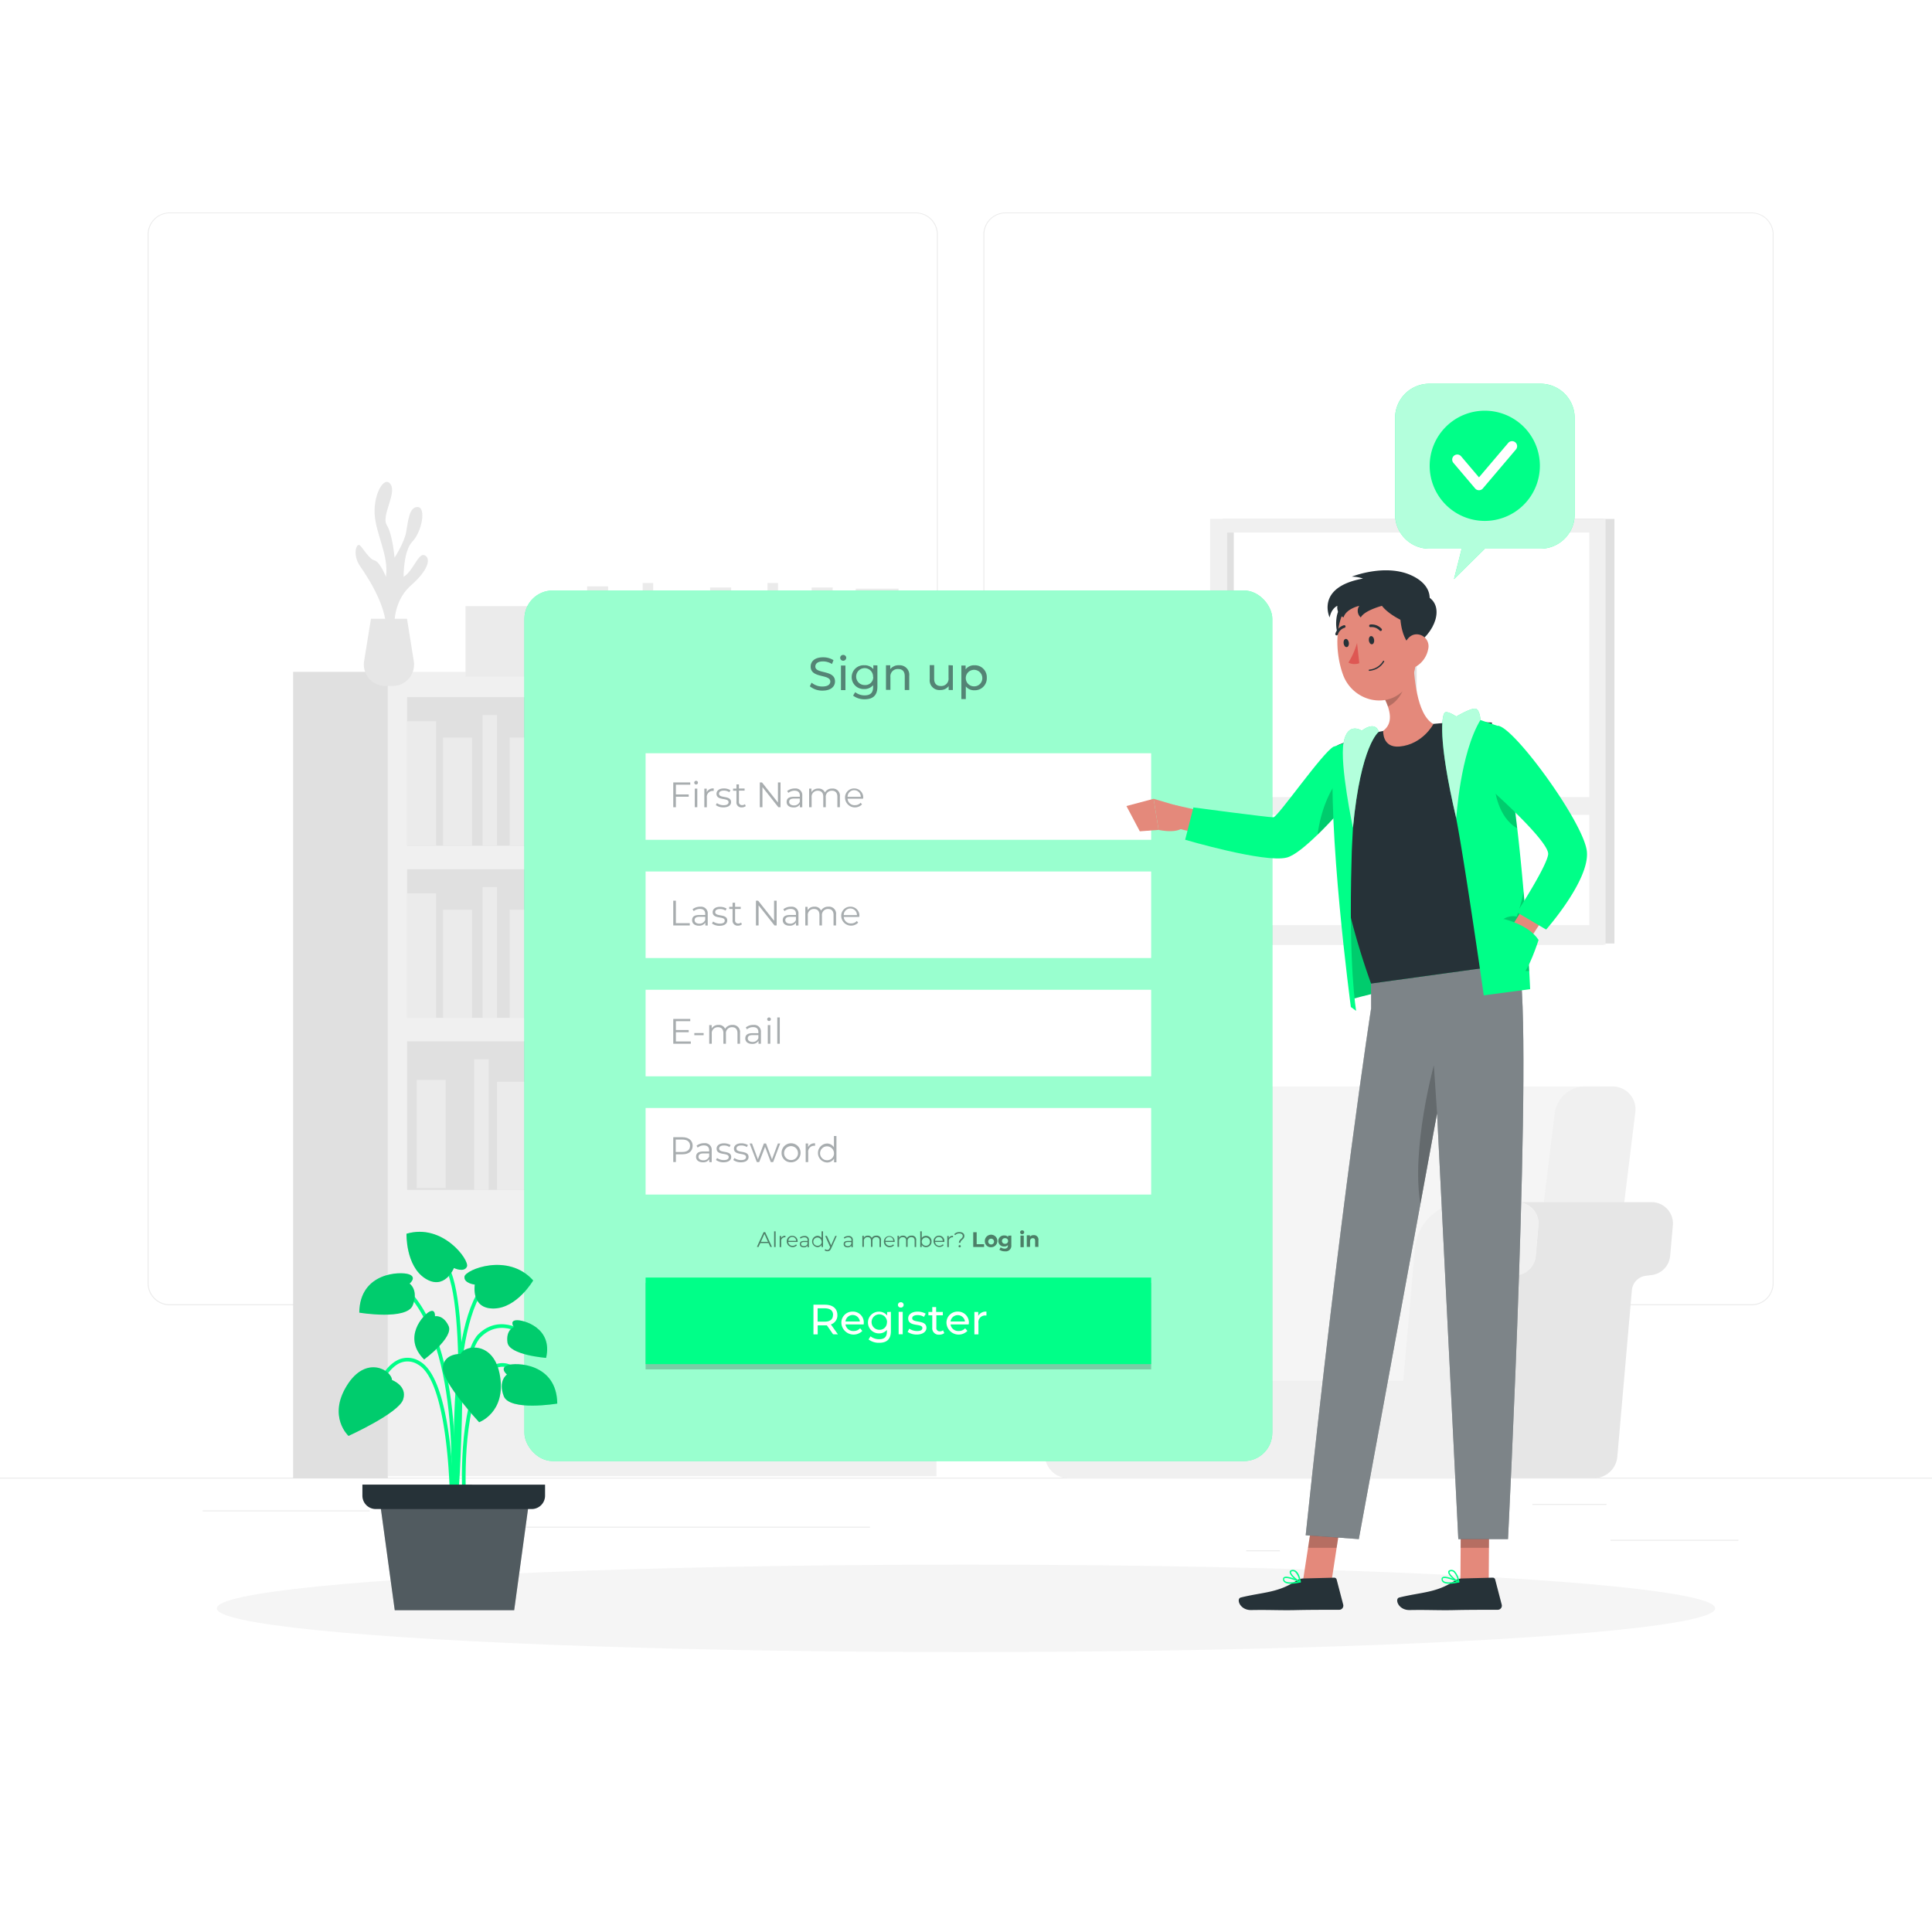 <svg class="animated" id="freepik_stories-sign-up" xmlns="http://www.w3.org/2000/svg" viewBox="0 0 500 500" version="1.1" xmlns:xlink="http://www.w3.org/1999/xlink" xmlns:svgjs="http://svgjs.com/svgjs"><style>svg#freepik_stories-sign-up:not(.animated) .animable {opacity: 0;}svg#freepik_stories-sign-up.animated #freepik--Tab--inject-1 {animation: 6s Infinite  linear heartbeat;animation-delay: 0s;}svg#freepik_stories-sign-up.animated #freepik--speech-bubble--inject-1 {animation: 6s Infinite  linear floating;animation-delay: 0s;}            @keyframes heartbeat {                0% {                    transform: scale(1);                }                10% {                    transform: scale(1.1);                }                30% {                    transform: scale(1);                }                40% {                    transform: scale(1);                }                50% {                    transform: scale(1.1);                }                60% {                    transform: scale(1);                }                100% {                    transform: scale(1);                }            }                    @keyframes floating {                0% {                    opacity: 1;                    transform: translateY(0px);                }                50% {                    transform: translateY(-10px);                }                100% {                    opacity: 1;                    transform: translateY(0px);                }            }        </style><g id="freepik--background-complete--inject-1" class="animable" style="transform-origin: 250px 228.23px;"><rect y="382.4" width="500" height="0.25" style="fill: rgb(235, 235, 235); transform-origin: 250px 382.525px;" id="eldj7a18nt37t" class="animable"></rect><rect x="416.78" y="398.49" width="33.12" height="0.25" style="fill: rgb(235, 235, 235); transform-origin: 433.34px 398.615px;" id="ely309dcnz8f" class="animable"></rect><rect x="322.53" y="401.21" width="8.69" height="0.25" style="fill: rgb(235, 235, 235); transform-origin: 326.875px 401.335px;" id="el3xed702kxsy" class="animable"></rect><rect x="396.59" y="389.21" width="19.19" height="0.25" style="fill: rgb(235, 235, 235); transform-origin: 406.185px 389.335px;" id="el5k7othgaa0a" class="animable"></rect><rect x="52.46" y="390.89" width="43.19" height="0.25" style="fill: rgb(235, 235, 235); transform-origin: 74.055px 391.015px;" id="els7xjlvgrroo" class="animable"></rect><rect x="104.56" y="390.89" width="6.33" height="0.25" style="fill: rgb(235, 235, 235); transform-origin: 107.725px 391.015px;" id="elw5djku7az4" class="animable"></rect><rect x="131.47" y="395.11" width="93.68" height="0.25" style="fill: rgb(235, 235, 235); transform-origin: 178.31px 395.235px;" id="el6cb1x98jio3" class="animable"></rect><path d="M237,337.8H43.91a5.71,5.71,0,0,1-5.7-5.71V60.66A5.71,5.71,0,0,1,43.91,55H237a5.71,5.71,0,0,1,5.71,5.71V332.09A5.71,5.71,0,0,1,237,337.8ZM43.91,55.2a5.46,5.46,0,0,0-5.45,5.46V332.09a5.46,5.46,0,0,0,5.45,5.46H237a5.47,5.47,0,0,0,5.46-5.46V60.66A5.47,5.47,0,0,0,237,55.2Z" style="fill: rgb(235, 235, 235); transform-origin: 140.46px 196.4px;" id="el7ahiogz9lll" class="animable"></path><path d="M453.31,337.8H260.21a5.72,5.72,0,0,1-5.71-5.71V60.66A5.72,5.72,0,0,1,260.21,55h193.1A5.71,5.71,0,0,1,459,60.66V332.09A5.71,5.71,0,0,1,453.31,337.8ZM260.21,55.2a5.47,5.47,0,0,0-5.46,5.46V332.09a5.47,5.47,0,0,0,5.46,5.46h193.1a5.47,5.47,0,0,0,5.46-5.46V60.66a5.47,5.47,0,0,0-5.46-5.46Z" style="fill: rgb(235, 235, 235); transform-origin: 356.75px 196.4px;" id="el7863xlam6op" class="animable"></path><rect x="100.36" y="173.88" width="141.98" height="208.17" style="fill: rgb(240, 240, 240); transform-origin: 171.35px 277.965px;" id="elhzf9noeznkf" class="animable"></rect><rect x="105.37" y="180.43" width="131.95" height="38.45" style="fill: rgb(224, 224, 224); transform-origin: 171.345px 199.655px;" id="elxunup86tt" class="animable"></rect><rect x="105.37" y="186.65" width="7.5" height="32.22" style="fill: rgb(235, 235, 235); transform-origin: 109.12px 202.76px;" id="elgolkb31ow59" class="animable"></rect><rect x="141.62" y="186.65" width="7.5" height="32.22" style="fill: rgb(235, 235, 235); transform-origin: 145.37px 202.76px;" id="elea68yk0lzg4" class="animable"></rect><g id="el9fzt8qfio7v"><rect x="185.55" y="186.25" width="7.5" height="32.22" style="fill: rgb(235, 235, 235); transform-origin: 189.3px 202.36px; transform: rotate(-9.78deg);" class="animable"></rect></g><rect x="114.66" y="190.9" width="7.5" height="27.98" style="fill: rgb(235, 235, 235); transform-origin: 118.41px 204.89px;" id="elrx6a9mjzbi" class="animable"></rect><rect x="131.89" y="190.9" width="7.5" height="27.98" style="fill: rgb(235, 235, 235); transform-origin: 135.64px 204.89px;" id="ela56tro5abnd" class="animable"></rect><rect x="175.38" y="190.9" width="7.5" height="27.98" style="fill: rgb(235, 235, 235); transform-origin: 179.13px 204.89px;" id="elv0f2yr9bvma" class="animable"></rect><g id="elskhfn0kvt1q"><rect x="154.59" y="190.42" width="7.5" height="27.98" style="fill: rgb(235, 235, 235); transform-origin: 158.34px 204.41px; transform: rotate(-12.53deg);" class="animable"></rect></g><rect x="124.89" y="185.05" width="3.75" height="33.82" style="fill: rgb(235, 235, 235); transform-origin: 126.765px 201.96px;" id="elpt8q83uny3e" class="animable"></rect><rect x="169.47" y="185.05" width="3.75" height="33.82" style="fill: rgb(235, 235, 235); transform-origin: 171.345px 201.96px;" id="elere5kgmm3og" class="animable"></rect><g id="elrw7mwkwedqb"><rect x="105.37" y="224.96" width="131.95" height="38.45" style="fill: rgb(224, 224, 224); transform-origin: 171.345px 244.185px; transform: rotate(180deg);" class="animable"></rect></g><g id="el1mjfwcrf2q5j"><rect x="229.83" y="231.19" width="7.5" height="32.22" style="fill: rgb(235, 235, 235); transform-origin: 233.58px 247.3px; transform: rotate(180deg);" class="animable"></rect></g><g id="el0iikmjxa72wu"><rect x="193.58" y="231.19" width="7.5" height="32.22" style="fill: rgb(235, 235, 235); transform-origin: 197.33px 247.3px; transform: rotate(180deg);" class="animable"></rect></g><g id="elrh2139l07tn"><rect x="149.65" y="230.79" width="7.5" height="32.22" style="fill: rgb(235, 235, 235); transform-origin: 153.4px 246.9px; transform: rotate(-170.22deg);" class="animable"></rect></g><g id="elel5vz6fpfsk"><rect x="220.54" y="235.43" width="7.5" height="27.98" style="fill: rgb(235, 235, 235); transform-origin: 224.29px 249.42px; transform: rotate(180deg);" class="animable"></rect></g><g id="elhjm47tvy6f9"><rect x="203.31" y="235.43" width="7.5" height="27.98" style="fill: rgb(235, 235, 235); transform-origin: 207.06px 249.42px; transform: rotate(180deg);" class="animable"></rect></g><g id="eljl13lo8gwmo"><rect x="159.82" y="235.43" width="7.5" height="27.98" style="fill: rgb(235, 235, 235); transform-origin: 163.57px 249.42px; transform: rotate(180deg);" class="animable"></rect></g><g id="elqf5xef50ux9"><rect x="180.61" y="234.95" width="7.5" height="27.98" style="fill: rgb(235, 235, 235); transform-origin: 184.36px 248.94px; transform: rotate(-167.47deg);" class="animable"></rect></g><g id="eluod49i67ptf"><rect x="214.06" y="229.59" width="3.75" height="33.82" style="fill: rgb(235, 235, 235); transform-origin: 215.935px 246.5px; transform: rotate(180deg);" class="animable"></rect></g><g id="el5i265yscmqe"><rect x="169.47" y="229.59" width="3.75" height="33.82" style="fill: rgb(235, 235, 235); transform-origin: 171.345px 246.5px; transform: rotate(180deg);" class="animable"></rect></g><rect x="105.37" y="231.19" width="7.5" height="32.22" style="fill: rgb(235, 235, 235); transform-origin: 109.12px 247.3px;" id="elchxaspvy2vu" class="animable"></rect><rect x="114.66" y="235.43" width="7.5" height="27.98" style="fill: rgb(235, 235, 235); transform-origin: 118.41px 249.42px;" id="elk9oadg6hyve" class="animable"></rect><rect x="131.89" y="235.43" width="7.5" height="27.98" style="fill: rgb(235, 235, 235); transform-origin: 135.64px 249.42px;" id="el43yifxcoizw" class="animable"></rect><rect x="124.89" y="229.59" width="3.75" height="33.82" style="fill: rgb(235, 235, 235); transform-origin: 126.765px 246.5px;" id="el7qro89dvtxw" class="animable"></rect><rect x="105.37" y="269.5" width="131.95" height="38.45" style="fill: rgb(224, 224, 224); transform-origin: 171.345px 288.725px;" id="ellaqmb9bo3v" class="animable"></rect><rect x="181.11" y="275.72" width="7.5" height="32.22" style="fill: rgb(235, 235, 235); transform-origin: 184.86px 291.83px;" id="eleg33s35e6r9" class="animable"></rect><g id="elyungd4eu1w"><rect x="225.04" y="275.32" width="7.5" height="32.22" style="fill: rgb(235, 235, 235); transform-origin: 228.79px 291.43px; transform: rotate(-9.78deg);" class="animable"></rect></g><rect x="154.15" y="279.97" width="7.5" height="27.98" style="fill: rgb(235, 235, 235); transform-origin: 157.9px 293.96px;" id="el8j8pn1p5xd4" class="animable"></rect><rect x="171.38" y="279.97" width="7.5" height="27.98" style="fill: rgb(235, 235, 235); transform-origin: 175.13px 293.96px;" id="eljknn2erivv8" class="animable"></rect><rect x="214.87" y="279.97" width="7.5" height="27.98" style="fill: rgb(235, 235, 235); transform-origin: 218.62px 293.96px;" id="elq4y80x0xw2" class="animable"></rect><g id="el31b8m5ta0cp"><rect x="194.08" y="279.49" width="7.5" height="27.98" style="fill: rgb(235, 235, 235); transform-origin: 197.83px 293.48px; transform: rotate(-12.53deg);" class="animable"></rect></g><rect x="164.38" y="274.12" width="3.75" height="33.82" style="fill: rgb(235, 235, 235); transform-origin: 166.255px 291.03px;" id="el0h8aitq521a" class="animable"></rect><rect x="208.96" y="274.12" width="3.75" height="33.82" style="fill: rgb(235, 235, 235); transform-origin: 210.835px 291.03px;" id="eln9va2rpeqo" class="animable"></rect><g id="el204xz6bbqze"><rect x="138.81" y="275.32" width="7.5" height="32.22" style="fill: rgb(235, 235, 235); transform-origin: 142.56px 291.43px; transform: rotate(-9.78deg);" class="animable"></rect></g><rect x="128.63" y="279.97" width="7.5" height="27.98" style="fill: rgb(235, 235, 235); transform-origin: 132.38px 293.96px;" id="elvs5jp7dm5pc" class="animable"></rect><g id="ell5bfxofhlo"><rect x="107.84" y="279.49" width="7.5" height="27.98" style="fill: rgb(235, 235, 235); transform-origin: 111.59px 293.48px; transform: rotate(-12.53deg);" class="animable"></rect></g><rect x="122.73" y="274.12" width="3.75" height="33.82" style="fill: rgb(235, 235, 235); transform-origin: 124.605px 291.03px;" id="elwyxywutuote" class="animable"></rect><g id="elfkwdhwc6k7"><rect x="75.86" y="173.88" width="24.5" height="208.71" style="fill: rgb(224, 224, 224); transform-origin: 88.11px 278.235px; transform: rotate(180deg);" class="animable"></rect></g><path d="M325.44,377.14H304.63L315.57,288a7.94,7.94,0,0,1,7.67-6.83H414l-13.31,95.93Z" style="fill: rgb(245, 245, 245); transform-origin: 359.315px 329.155px;" id="elshfvks9ai8" class="animable"></path><path d="M391.44,377.14h20.81L423.2,288a5.92,5.92,0,0,0-6-6.83h-7.15a8,8,0,0,0-7.67,6.83Z" style="fill: rgb(240, 240, 240); transform-origin: 407.355px 329.154px;" id="eln1sljfvpbv" class="animable"></path><path d="M383.78,377l3.77-43.1a4.1,4.1,0,0,1,3.57-3.72l1.55-.2a5.49,5.49,0,0,0,4.79-5l.69-7.86a5.51,5.51,0,0,0-5.49-6h34.78a5.51,5.51,0,0,1,5.49,6l-.69,7.86a5.49,5.49,0,0,1-4.79,5l-1.55.2a4.11,4.11,0,0,0-3.57,3.72L418.56,377a6.09,6.09,0,0,1-6.06,5.55H377.72A6.09,6.09,0,0,0,383.78,377Z" style="fill: rgb(230, 230, 230); transform-origin: 405.336px 346.835px;" id="elo87yay4zeu" class="animable"></path><path d="M288.06,323.15a13.1,13.1,0,0,0-13.05-12h30.28a13.1,13.1,0,0,1,13,12l3,34.16H291.05Z" style="fill: rgb(230, 230, 230); transform-origin: 298.15px 334.23px;" id="elbgpu5kjycdl" class="animable"></path><path d="M261.56,311.19H275a13.1,13.1,0,0,1,13.05,12l3,34.16h72.12l3-34.16a13.09,13.09,0,0,1,13-12h13.45a5.51,5.51,0,0,1,5.49,6l-.69,7.86a5.49,5.49,0,0,1-4.79,5l-1.55.2a4.1,4.1,0,0,0-3.57,3.72L383.78,377a6.09,6.09,0,0,1-6.06,5.55H276.5a6.09,6.09,0,0,1-6.06-5.55l-3.77-43.1a4.12,4.12,0,0,0-3.57-3.72l-1.55-.2a5.51,5.51,0,0,1-4.8-5l-.68-7.86A5.51,5.51,0,0,1,261.56,311.19Z" style="fill: rgb(240, 240, 240); transform-origin: 327.093px 346.87px;" id="elhw8p7i0dzvd" class="animable"></path><path d="M102.16,163.48s-1.11-7.31,4.22-12,4.86-7.47,3.33-7.83-2.92,4.32-5.26,5.61c0,0-.08-6.68,2.3-9.13s3.63-8.8,1.36-8.91-2.49,3.76-3,6.51-3,6.61-3,6.61-.49-6-2-8.43,2.56-8.08,1-10.53-4.39,2.22-4.16,7.49,3.75,10.89,2.93,16.39c0,0-1.55-3.87-2.94-4.22s-2.8-2.9-3.73-3.85-2.11,2.33,0,5.37,7.49,11.19,6.67,17.77Z" style="fill: rgb(230, 230, 230); transform-origin: 101.383px 144.52px;" id="elu9v2a0wepns" class="animable"></path><path d="M105.34,160.15l1.75,10.95a5.57,5.57,0,0,1-5.5,6.44H99.73a5.57,5.57,0,0,1-5.5-6.44L96,160.15Z" style="fill: rgb(230, 230, 230); transform-origin: 100.66px 168.845px;" id="elxkdl6an9ep" class="animable"></path><g id="elqa695g9quk"><rect x="210.06" y="152.04" width="5.43" height="23.35" style="fill: rgb(235, 235, 235); transform-origin: 212.775px 163.715px; transform: rotate(180deg);" class="animable"></rect></g><g id="elgd5neur3uxl"><rect x="183.79" y="152.04" width="5.43" height="23.35" style="fill: rgb(235, 235, 235); transform-origin: 186.505px 163.715px; transform: rotate(180deg);" class="animable"></rect></g><g id="ellci30et9nu"><rect x="151.95" y="151.75" width="5.43" height="23.35" style="fill: rgb(235, 235, 235); transform-origin: 154.665px 163.425px; transform: rotate(-170.22deg);" class="animable"></rect></g><g id="el4u2mecmbj35"><rect x="203.33" y="155.12" width="5.43" height="20.27" style="fill: rgb(235, 235, 235); transform-origin: 206.045px 165.255px; transform: rotate(180deg);" class="animable"></rect></g><g id="eleeac5s1y8p"><rect x="190.84" y="155.12" width="5.43" height="20.27" style="fill: rgb(235, 235, 235); transform-origin: 193.555px 165.255px; transform: rotate(180deg);" class="animable"></rect></g><g id="elpwjdpqfnl38"><rect x="159.33" y="155.12" width="5.43" height="20.27" style="fill: rgb(235, 235, 235); transform-origin: 162.045px 165.255px; transform: rotate(180deg);" class="animable"></rect></g><g id="eltc242z077"><rect x="174.39" y="154.77" width="5.43" height="20.27" style="fill: rgb(235, 235, 235); transform-origin: 177.105px 164.905px; transform: rotate(-167.47deg);" class="animable"></rect></g><g id="elxrgvek3ekka"><rect x="198.63" y="150.88" width="2.72" height="24.51" style="fill: rgb(235, 235, 235); transform-origin: 199.99px 163.135px; transform: rotate(180deg);" class="animable"></rect></g><g id="eljxm33ah4fce"><rect x="166.32" y="150.88" width="2.72" height="24.51" style="fill: rgb(235, 235, 235); transform-origin: 167.68px 163.135px; transform: rotate(180deg);" class="animable"></rect></g><rect x="120.48" y="156.86" width="26.47" height="18.27" style="fill: rgb(235, 235, 235); transform-origin: 133.715px 165.995px;" id="elat3telpjq9" class="animable"></rect><rect x="215.56" y="164.34" width="22.17" height="13.64" style="fill: rgb(235, 235, 235); transform-origin: 226.645px 171.16px;" id="eln97e1meiiba" class="animable"></rect><rect x="221.46" y="152.35" width="11.09" height="13.64" style="fill: rgb(235, 235, 235); transform-origin: 227.005px 159.17px;" id="el742ww3y9qmd" class="animable"></rect><rect x="391.44" y="134.3" width="26.37" height="109.88" style="fill: rgb(224, 224, 224); transform-origin: 404.625px 189.24px;" id="elvt5rel1g88q" class="animable"></rect><g id="eldfayde3ogui"><rect x="316.37" y="134.3" width="98.62" height="110.17" style="fill: rgb(224, 224, 224); transform-origin: 365.68px 189.385px; transform: rotate(180deg);" class="animable"></rect></g><g id="eljug6roue5jl"><rect x="313.19" y="134.3" width="102.32" height="110.17" style="fill: rgb(240, 240, 240); transform-origin: 364.35px 189.385px; transform: rotate(180deg);" class="animable"></rect></g><g id="el2b488w0ch7p"><rect x="317.56" y="137.82" width="93.74" height="101.6" style="fill: rgb(255, 255, 255); transform-origin: 364.43px 188.62px; transform: rotate(180deg);" class="animable"></rect></g><g id="elsxsmhfsw2dd"><rect x="317.56" y="137.82" width="1.74" height="101.6" style="fill: rgb(224, 224, 224); transform-origin: 318.43px 188.62px; transform: rotate(180deg);" class="animable"></rect></g><g id="elmfkdakgdqcs"><rect x="363.9" y="165.98" width="2.74" height="92.54" style="fill: rgb(224, 224, 224); transform-origin: 365.27px 212.25px; transform: rotate(-90deg);" class="animable"></rect></g><g id="elkxfe9fa7lbh"><rect x="317.56" y="206.28" width="95.21" height="4.6" style="fill: rgb(240, 240, 240); transform-origin: 365.165px 208.58px; transform: rotate(180deg);" class="animable"></rect></g></g><g id="freepik--Shadow--inject-1" class="animable" style="transform-origin: 250px 416.24px;"><ellipse id="freepik--path--inject-1" cx="250" cy="416.24" rx="193.89" ry="11.32" style="fill: rgb(245, 245, 245); transform-origin: 250px 416.24px;" class="animable"></ellipse></g><g id="freepik--Tab--inject-1" class="animable" style="transform-origin: 232.495px 265.47px;"><rect x="135.72" y="152.82" width="193.55" height="225.3" rx="7.32" style="fill: rgb(0, 255, 136); transform-origin: 232.495px 265.47px;" id="elc91lk4rwkko" class="animable"></rect><g id="el7c7r0649vdx"><rect x="135.72" y="152.82" width="193.55" height="225.3" rx="7.32" style="fill: rgb(255, 255, 255); isolation: isolate; opacity: 0.6; transform-origin: 232.495px 265.47px;" class="animable"></rect></g><rect x="167.08" y="256.15" width="130.84" height="22.4" style="fill: rgb(255, 255, 255); transform-origin: 232.5px 267.35px;" id="eluea1vv5ge39" class="animable"></rect><g id="el08pq4gsqkez"><g style="opacity: 0.4; transform-origin: 188.025px 266.738px;" class="animable"><path d="M178.78,269.53v.59h-4.54V263.7h4.4v.58h-3.72v2.29h3.32v.57h-3.32v2.39Z" style="fill: rgb(38, 50, 56); transform-origin: 176.51px 266.91px;" id="el1bm8yudo42p" class="animable"></path><path d="M179.69,267.35h2.41v.56h-2.41Z" style="fill: rgb(38, 50, 56); transform-origin: 180.895px 267.63px;" id="elo7qyzmbah5f" class="animable"></path><path d="M191.51,267.32v2.8h-.65v-2.74c0-1-.51-1.54-1.38-1.54a1.55,1.55,0,0,0-1.61,1.74v2.54h-.66v-2.74c0-1-.51-1.54-1.39-1.54a1.55,1.55,0,0,0-1.61,1.74v2.54h-.66v-4.83h.63v.88a2,2,0,0,1,1.77-.92,1.72,1.72,0,0,1,1.71,1,2.12,2.12,0,0,1,1.91-1A1.82,1.82,0,0,1,191.51,267.32Z" style="fill: rgb(38, 50, 56); transform-origin: 187.539px 267.682px;" id="elm4ravz8fmsp" class="animable"></path><path d="M196.93,267.12v3h-.63v-.76a1.8,1.8,0,0,1-1.66.8c-1.09,0-1.76-.57-1.76-1.4s.48-1.37,1.86-1.37h1.53v-.29c0-.83-.46-1.28-1.36-1.28a2.48,2.48,0,0,0-1.61.57l-.29-.48a3,3,0,0,1,2-.66A1.72,1.72,0,0,1,196.93,267.12Zm-.66,1.55v-.79h-1.51c-.93,0-1.24.36-1.24.86s.45.91,1.22.91A1.53,1.53,0,0,0,196.27,268.67Z" style="fill: rgb(38, 50, 56); transform-origin: 194.909px 267.702px;" id="elziu2o5cdnib" class="animable"></path><path d="M198.55,263.77a.47.47,0,0,1,.48-.46.46.46,0,0,1,.47.45.47.47,0,0,1-.47.48A.47.47,0,0,1,198.55,263.77Zm.15,1.52h.65v4.83h-.65Z" style="fill: rgb(38, 50, 56); transform-origin: 199.025px 266.715px;" id="els98sgsyyge" class="animable"></path><path d="M201.16,263.31h.65v6.81h-.65Z" style="fill: rgb(38, 50, 56); transform-origin: 201.485px 266.715px;" id="el9smhj3d71ye" class="animable"></path></g></g><rect x="167.08" y="286.75" width="130.84" height="22.4" style="fill: rgb(255, 255, 255); transform-origin: 232.5px 297.95px;" id="elhiodgtwl7bi" class="animable"></rect><g id="elgu052oizgkv"><g style="opacity: 0.4; transform-origin: 195.355px 297.426px;" class="animable"><path d="M179.26,296.53c0,1.37-1,2.2-2.62,2.2h-1.72v2h-.68v-6.42h2.4C178.27,294.33,179.26,295.16,179.26,296.53Zm-.68,0c0-1-.67-1.61-2-1.61h-1.7v3.21h1.7C177.91,298.13,178.58,297.54,178.58,296.53Z" style="fill: rgb(38, 50, 56); transform-origin: 176.75px 297.52px;" id="elf4vrcfdg686" class="animable"></path><path d="M184.19,297.76v3h-.63V300a1.8,1.8,0,0,1-1.66.8c-1.09,0-1.76-.57-1.76-1.41S180.62,298,182,298h1.53v-.3c0-.82-.47-1.27-1.37-1.27a2.44,2.44,0,0,0-1.6.57l-.3-.49a3.08,3.08,0,0,1,2-.65A1.72,1.72,0,0,1,184.19,297.76Zm-.65,1.54v-.79H182c-.93,0-1.23.37-1.23.87s.44.9,1.22.9A1.54,1.54,0,0,0,183.54,299.3Z" style="fill: rgb(38, 50, 56); transform-origin: 182.171px 298.326px;" id="elw1vp9czdkg" class="animable"></path><path d="M185.29,300.2l.29-.51a3,3,0,0,0,1.72.54c.91,0,1.29-.31,1.29-.79,0-1.26-3.13-.27-3.13-2.17,0-.79.68-1.38,1.91-1.38a3.36,3.36,0,0,1,1.71.45l-.29.52a2.48,2.48,0,0,0-1.42-.41c-.87,0-1.26.34-1.26.8,0,1.3,3.13.32,3.13,2.17,0,.84-.73,1.38-2,1.38A3.2,3.2,0,0,1,185.29,300.2Z" style="fill: rgb(38, 50, 56); transform-origin: 187.265px 298.345px;" id="elt8ueffk5h4" class="animable"></path><path d="M189.77,300.2l.3-.51a2.9,2.9,0,0,0,1.71.54c.92,0,1.29-.31,1.29-.79,0-1.26-3.12-.27-3.12-2.17,0-.79.68-1.38,1.9-1.38a3.31,3.31,0,0,1,1.71.45l-.28.52a2.53,2.53,0,0,0-1.43-.41c-.87,0-1.25.34-1.25.8,0,1.3,3.13.32,3.13,2.17,0,.84-.74,1.38-2,1.38A3.25,3.25,0,0,1,189.77,300.2Z" style="fill: rgb(38, 50, 56); transform-origin: 191.75px 298.345px;" id="elky7isjvggn" class="animable"></path><path d="M201.91,295.93l-1.82,4.82h-.61L198,296.8l-1.52,3.95h-.61L194,295.93h.62l1.52,4.1,1.55-4.1h.56l1.54,4.1,1.53-4.1Z" style="fill: rgb(38, 50, 56); transform-origin: 197.955px 298.34px;" id="elbay0twewd7" class="animable"></path><path d="M202.27,298.34a2.46,2.46,0,1,1,2.46,2.46A2.38,2.38,0,0,1,202.27,298.34Zm4.25,0a1.8,1.8,0,1,0-1.79,1.88A1.76,1.76,0,0,0,206.52,298.34Z" style="fill: rgb(38, 50, 56); transform-origin: 204.729px 298.341px;" id="elqqfewum2ain" class="animable"></path><path d="M210.94,295.89v.63h-.16a1.56,1.56,0,0,0-1.62,1.77v2.46h-.65v-4.82h.62v.94A1.83,1.83,0,0,1,210.94,295.89Z" style="fill: rgb(38, 50, 56); transform-origin: 209.725px 298.315px;" id="eldg1jvmlhnl" class="animable"></path><path d="M216.47,294v6.8h-.62v-.95a2.1,2.1,0,0,1-1.86,1,2.46,2.46,0,0,1,0-4.91,2.09,2.09,0,0,1,1.83,1V294Zm-.64,4.39a1.8,1.8,0,1,0-1.79,1.88A1.76,1.76,0,0,0,215.83,298.34Z" style="fill: rgb(38, 50, 56); transform-origin: 214.078px 297.426px;" id="eltdeu35uwel" class="animable"></path></g></g><g id="elp4980wrhi2"><rect x="167.08" y="332" width="130.84" height="22.4" style="opacity: 0.2; transform-origin: 232.5px 343.2px;" class="animable"></rect></g><g id="el7hythitho3u"><g style="opacity: 0.5; transform-origin: 232.319px 321.137px;" class="animable"><path d="M198.9,321.71h-2.14l-.46,1h-.42l1.75-3.83h.4l1.75,3.83h-.42Zm-.15-.33-.92-2.06-.92,2.06Z" id="elqa9un53ul1o" class="animable" style="transform-origin: 197.83px 320.795px;"></path><path d="M200.34,318.67h.39v4.06h-.39Z" id="elkev7llcdbl" class="animable" style="transform-origin: 200.535px 320.7px;"></path><path d="M203.27,319.83v.38h-.1a.93.93,0,0,0-1,1.06v1.47h-.39v-2.88h.38v.56A1.08,1.08,0,0,1,203.27,319.83Z" id="elgzy9rt7pxbs" class="animable" style="transform-origin: 202.525px 321.28px;"></path><path d="M206.45,321.41H204a1.06,1.06,0,0,0,1.13,1,1.16,1.16,0,0,0,.89-.37l.21.25a1.52,1.52,0,0,1-2.62-1,1.39,1.39,0,0,1,1.41-1.46,1.37,1.37,0,0,1,1.4,1.46S206.45,321.37,206.45,321.41Zm-2.41-.29h2a1,1,0,0,0-2,0Z" id="elz0fif5nxhzr" class="animable" style="transform-origin: 205.029px 321.296px;"></path><path d="M209.34,321v1.78H209v-.45a1.06,1.06,0,0,1-1,.48c-.65,0-1-.34-1-.84s.28-.82,1.11-.82H209v-.17c0-.49-.28-.76-.82-.76a1.48,1.48,0,0,0-1,.34l-.17-.29a1.79,1.79,0,0,1,1.17-.39A1,1,0,0,1,209.34,321Zm-.38.92v-.48h-.91c-.56,0-.74.22-.74.52s.27.54.73.54A.94.94,0,0,0,209,321.87Z" id="el5y5qdixg4pp" class="animable" style="transform-origin: 208.175px 321.341px;"></path><path d="M213,318.67v4.06h-.37v-.57a1.23,1.23,0,0,1-1.11.6,1.47,1.47,0,0,1,0-2.93,1.28,1.28,0,0,1,1.1.57v-1.73Zm-.38,2.62a1.07,1.07,0,1,0-1.07,1.12A1.05,1.05,0,0,0,212.66,321.29Z" id="elipym0m0gxc" class="animable" style="transform-origin: 211.586px 320.716px;"></path><path d="M216.55,319.85l-1.44,3.23c-.24.56-.55.74-1,.74a1,1,0,0,1-.7-.26l.18-.29a.75.75,0,0,0,.53.22c.26,0,.43-.12.6-.49l.12-.27-1.29-2.88H214l1.09,2.45,1.08-2.45Z" id="elohtcdi7jgj" class="animable" style="transform-origin: 214.98px 321.835px;"></path><path d="M220.71,321v1.78h-.37v-.45a1.06,1.06,0,0,1-1,.48c-.65,0-1-.34-1-.84s.28-.82,1.11-.82h.91v-.17c0-.49-.27-.76-.81-.76a1.48,1.48,0,0,0-1,.34l-.18-.29a1.82,1.82,0,0,1,1.18-.39A1,1,0,0,1,220.71,321Zm-.39.92v-.48h-.9c-.56,0-.74.22-.74.52s.27.54.73.54A.92.92,0,0,0,220.32,321.87Z" id="ela56m2rmex64" class="animable" style="transform-origin: 219.53px 321.341px;"></path><path d="M228,321.06v1.67h-.38V321.1c0-.61-.31-.92-.83-.92a.93.93,0,0,0-1,1v1.51h-.38V321.1c0-.61-.31-.92-.84-.92a.93.93,0,0,0-1,1v1.51h-.39v-2.88h.37v.53a1.16,1.16,0,0,1,1.06-.55,1,1,0,0,1,1,.61,1.25,1.25,0,0,1,1.14-.61A1.08,1.08,0,0,1,228,321.06Z" id="elz933vqxlfo" class="animable" style="transform-origin: 225.6px 321.252px;"></path><path d="M231.54,321.41h-2.41a1.08,1.08,0,0,0,1.14,1,1.13,1.13,0,0,0,.88-.37l.22.25a1.45,1.45,0,0,1-1.11.47,1.42,1.42,0,0,1-1.51-1.47,1.4,1.4,0,1,1,2.8,0S231.54,321.37,231.54,321.41Zm-2.41-.29h2.05a1,1,0,0,0-2.05,0Z" id="el25vosdfmmjg" class="animable" style="transform-origin: 230.15px 321.326px;"></path><path d="M237.1,321.06v1.67h-.39V321.1c0-.61-.3-.92-.82-.92a.92.92,0,0,0-1,1v1.51h-.39V321.1c0-.61-.3-.92-.83-.92a.92.92,0,0,0-1,1v1.51h-.39v-2.88h.37v.53a1.15,1.15,0,0,1,1.06-.55,1,1,0,0,1,1,.61,1.25,1.25,0,0,1,1.14-.61A1.08,1.08,0,0,1,237.1,321.06Z" id="elj3q1r5gc30n" class="animable" style="transform-origin: 234.7px 321.252px;"></path><path d="M241.08,321.29a1.4,1.4,0,0,1-1.43,1.47,1.23,1.23,0,0,1-1.11-.6v.57h-.38v-4.06h.39v1.73a1.27,1.27,0,0,1,1.1-.57A1.39,1.39,0,0,1,241.08,321.29Zm-.39,0a1.07,1.07,0,1,0-1.07,1.12A1.05,1.05,0,0,0,240.69,321.29Z" id="el0p1e3xon3s3" class="animable" style="transform-origin: 239.621px 320.716px;"></path><path d="M244.39,321.41H242a1.06,1.06,0,0,0,1.13,1A1.13,1.13,0,0,0,244,322l.22.25a1.52,1.52,0,0,1-2.62-1,1.39,1.39,0,0,1,1.41-1.46,1.36,1.36,0,0,1,1.39,1.46Zm-2.41-.29h2a1,1,0,0,0-2,0Z" id="el134kwage3g3" class="animable" style="transform-origin: 243.001px 321.256px;"></path><path d="M246.64,319.83v.38h-.09a.93.93,0,0,0-1,1.06v1.47h-.39v-2.88h.37v.56A1.09,1.09,0,0,1,246.64,319.83Z" id="elrk93cxvv6jc" class="animable" style="transform-origin: 245.9px 321.281px;"></path><path d="M249.16,319.88c0-.4-.32-.67-.88-.67a1.3,1.3,0,0,0-1.05.44l-.29-.22a1.7,1.7,0,0,1,1.37-.57c.77,0,1.26.37,1.26,1,0,.93-1,1-1,1.76h-.41C248.16,320.68,249.16,320.59,249.16,319.88Zm-1.08,2.59a.29.29,0,0,1,.57,0,.29.29,0,1,1-.57,0Z" id="elpxq5jufgv3" class="animable" style="transform-origin: 248.255px 320.835px;"></path><path d="M251.87,318.9h.89V322h1.92v.72h-2.81Z" id="ellzwnbsxdmrg" class="animable" style="transform-origin: 253.275px 320.81px;"></path><path d="M254.88,321.26a1.62,1.62,0,1,1,1.62,1.52A1.52,1.52,0,0,1,254.88,321.26Zm2.37,0a.75.75,0,1,0-.75.81A.74.74,0,0,0,257.25,321.26Z" id="elvphehqu3uvc" class="animable" style="transform-origin: 256.497px 321.162px;"></path><path d="M261.73,319.78v2.46a1.44,1.44,0,0,1-1.65,1.6,2.44,2.44,0,0,1-1.45-.41l.34-.61a1.77,1.77,0,0,0,1,.33c.6,0,.87-.27.87-.8v-.13a1.21,1.21,0,0,1-.93.37,1.43,1.43,0,1,1,0-2.85,1.18,1.18,0,0,1,1,.42v-.38Zm-.84,1.39a.71.71,0,0,0-.77-.73.73.73,0,1,0,0,1.45A.71.71,0,0,0,260.89,321.17Z" id="elitg38k67ve" class="animable" style="transform-origin: 260.051px 321.796px;"></path><path d="M264,318.9a.49.49,0,0,1,.53-.48.48.48,0,0,1,.53.46.53.53,0,0,1-1.06,0Zm.1.88h.85v3h-.85Z" id="el901fhis1rrv" class="animable" style="transform-origin: 264.53px 320.599px;"></path><path d="M268.74,321v1.69h-.85v-1.55c0-.48-.22-.7-.6-.7s-.71.25-.71.79v1.46h-.85v-3h.82v.35a1.29,1.29,0,0,1,1-.39A1.15,1.15,0,0,1,268.74,321Z" id="elsf0wspilqn" class="animable" style="transform-origin: 267.244px 321.169px;"></path></g></g><rect x="167.08" y="330.63" width="130.84" height="22.4" style="fill: rgb(0, 255, 136); transform-origin: 232.5px 341.83px;" id="elqks9swy4b4k" class="animable"></rect><path d="M215.6,345.31,214,343l-.48,0h-1.9v2.33h-1.1v-7.67h3c2,0,3.19,1,3.19,2.68a2.42,2.42,0,0,1-1.68,2.42l1.82,2.57Zm0-5c0-1.1-.73-1.72-2.14-1.72h-1.86v3.45h1.86C214.84,342.05,215.57,341.41,215.57,340.32Z" style="fill: rgb(255, 255, 255); transform-origin: 213.685px 341.495px;" id="elsq2na3gq9lf" class="animable"></path><path d="M223.52,342.76h-4.71a2,2,0,0,0,2.1,1.7,2.18,2.18,0,0,0,1.68-.7l.58.68a3.17,3.17,0,0,1-5.42-2,2.85,2.85,0,0,1,2.92-3,2.8,2.8,0,0,1,2.87,3C223.54,342.53,223.53,342.66,223.52,342.76Zm-4.71-.76h3.72a1.87,1.87,0,0,0-3.72,0Z" style="fill: rgb(255, 255, 255); transform-origin: 220.647px 342.412px;" id="el12zthr1cwgbi" class="animable"></path><path d="M230.56,339.51v5c0,2.05-1.05,3-3,3a4.3,4.3,0,0,1-2.77-.86l.5-.81a3.57,3.57,0,0,0,2.24.75c1.37,0,2-.63,2-1.95v-.46a2.63,2.63,0,0,1-2.09.9,2.81,2.81,0,1,1,0-5.62,2.64,2.64,0,0,1,2.15,1v-.9Zm-1,2.75a2,2,0,1,0-2,1.89A1.86,1.86,0,0,0,229.53,342.26Z" style="fill: rgb(255, 255, 255); transform-origin: 227.595px 343.486px;" id="el32pce5173lc" class="animable"></path><path d="M232.38,337.71a.7.7,0,0,1,.71-.69.69.69,0,1,1,0,1.37A.69.69,0,0,1,232.38,337.71Zm.19,1.8h1.05v5.8h-1.05Z" style="fill: rgb(255, 255, 255); transform-origin: 233.121px 341.162px;" id="el4vvyxslhx2h" class="animable"></path><path d="M234.89,344.7l.44-.83a3.72,3.72,0,0,0,2,.6c1,0,1.38-.3,1.38-.79,0-1.3-3.67-.17-3.67-2.49,0-1,.93-1.74,2.42-1.74a4.2,4.2,0,0,1,2.11.53l-.45.83a3,3,0,0,0-1.67-.46c-.92,0-1.37.34-1.37.8,0,1.37,3.68.25,3.68,2.51,0,1-1,1.72-2.51,1.72A4.22,4.22,0,0,1,234.89,344.7Z" style="fill: rgb(255, 255, 255); transform-origin: 237.325px 342.415px;" id="elvsjvshmd3h" class="animable"></path><path d="M244.38,345a2,2,0,0,1-1.27.41,1.66,1.66,0,0,1-1.84-1.82v-3.19h-1v-.86h1v-1.27h1v1.27H244v.86h-1.67v3.15a.85.85,0,0,0,.91,1,1.34,1.34,0,0,0,.82-.27Z" style="fill: rgb(255, 255, 255); transform-origin: 242.325px 341.845px;" id="eljt1i4sj502n" class="animable"></path><path d="M250.68,342.76H246a2,2,0,0,0,2.11,1.7,2.15,2.15,0,0,0,1.67-.7l.58.68a3.16,3.16,0,0,1-5.41-2,2.85,2.85,0,0,1,2.92-3,2.81,2.81,0,0,1,2.87,3A1.82,1.82,0,0,1,250.68,342.76ZM246,342h3.73a1.88,1.88,0,0,0-3.73,0Z" style="fill: rgb(255, 255, 255); transform-origin: 247.846px 342.414px;" id="elnweh8a07lv" class="animable"></path><path d="M255.29,339.45v1h-.24a1.73,1.73,0,0,0-1.83,2v2.89h-1.05v-5.8h1v1A2.2,2.2,0,0,1,255.29,339.45Z" style="fill: rgb(255, 255, 255); transform-origin: 253.73px 342.39px;" id="elfb0dvw02i29" class="animable"></path><g id="elsk33zshzjq"><g style="opacity: 0.6; transform-origin: 232.487px 175.231px;" class="animable"><path d="M209.59,177.61l.45-.94a4.28,4.28,0,0,0,2.77,1c1.45,0,2.07-.56,2.07-1.29,0-2-5.08-.76-5.08-3.87,0-1.3,1-2.4,3.21-2.4a5,5,0,0,1,2.7.74l-.4,1a4.31,4.31,0,0,0-2.3-.68c-1.43,0-2,.6-2,1.33,0,2,5.09.76,5.09,3.85,0,1.28-1,2.38-3.25,2.38A5,5,0,0,1,209.59,177.61Z" style="fill: rgb(38, 50, 56); transform-origin: 212.845px 174.42px;" id="el1g3wi52uhnx" class="animable"></path><path d="M217.44,170.24a.76.76,0,0,1,.78-.75.75.75,0,0,1,.78.73.78.78,0,0,1-1.56,0Zm.2,2h1.16v6.36h-1.16Z" style="fill: rgb(38, 50, 56); transform-origin: 218.22px 174.045px;" id="elk3l6yabew" class="animable"></path><path d="M227.07,172.21v5.49c0,2.25-1.14,3.27-3.29,3.27a4.74,4.74,0,0,1-3-.95l.55-.89a3.85,3.85,0,0,0,2.45.83c1.5,0,2.18-.7,2.18-2.14v-.5a2.9,2.9,0,0,1-2.29,1,3.08,3.08,0,1,1,0-6.15,2.91,2.91,0,0,1,2.35,1v-1Zm-1.12,3a2.19,2.19,0,1,0-2.19,2.08A2.06,2.06,0,0,0,226,175.22Z" style="fill: rgb(38, 50, 56); transform-origin: 223.742px 176.569px;" id="eliwkfluw115r" class="animable"></path><path d="M235.31,174.91v3.66h-1.16V175c0-1.25-.62-1.86-1.71-1.86a1.89,1.89,0,0,0-2,2.11v3.28h-1.15v-6.36h1.11v1a2.7,2.7,0,0,1,2.29-1A2.47,2.47,0,0,1,235.31,174.91Z" style="fill: rgb(38, 50, 56); transform-origin: 232.308px 175.367px;" id="elg14ahifk4vv" class="animable"></path><path d="M246.6,172.21v6.36h-1.09v-1a2.59,2.59,0,0,1-2.16,1,2.5,2.5,0,0,1-2.74-2.77v-3.66h1.15v3.53c0,1.24.63,1.87,1.72,1.87a1.88,1.88,0,0,0,2-2.11v-3.29Z" style="fill: rgb(38, 50, 56); transform-origin: 243.597px 175.362px;" id="elit6iqshf07c" class="animable"></path><path d="M255.38,175.39a3.09,3.09,0,0,1-3.21,3.25,2.73,2.73,0,0,1-2.22-1v3.28H248.8v-8.68h1.1v1a2.71,2.71,0,0,1,2.27-1.07A3.08,3.08,0,0,1,255.38,175.39Zm-1.16,0a2.14,2.14,0,1,0-2.15,2.24A2.11,2.11,0,0,0,254.22,175.39Z" style="fill: rgb(38, 50, 56); transform-origin: 252.092px 176.544px;" id="el5x09bylpkhj" class="animable"></path></g></g><rect x="167.08" y="225.54" width="130.84" height="22.4" style="fill: rgb(255, 255, 255); transform-origin: 232.5px 236.74px;" id="elna3ohhr5a8e" class="animable"></rect><g id="elrofqkutvqhr"><g style="opacity: 0.4; transform-origin: 198.327px 236.345px;" class="animable"><path d="M174.24,233.09h.68v5.83h3.59v.59h-4.27Z" style="fill: rgb(38, 50, 56); transform-origin: 176.375px 236.3px;" id="el341g2d3h6kg" class="animable"></path><path d="M183.16,236.52v3h-.62v-.75a1.84,1.84,0,0,1-1.66.8c-1.09,0-1.76-.57-1.76-1.41s.47-1.36,1.86-1.36h1.53v-.29c0-.83-.47-1.28-1.37-1.28a2.44,2.44,0,0,0-1.6.57l-.3-.49a3.11,3.11,0,0,1,2-.65A1.72,1.72,0,0,1,183.16,236.52Zm-.65,1.54v-.79H181c-.94,0-1.24.37-1.24.87s.45.9,1.22.9A1.54,1.54,0,0,0,182.51,238.06Z" style="fill: rgb(38, 50, 56); transform-origin: 181.143px 237.111px;" id="ely0ymzm7wvi" class="animable"></path><path d="M184.26,239l.29-.51a3,3,0,0,0,1.72.54c.92,0,1.29-.31,1.29-.79,0-1.26-3.12-.27-3.12-2.17,0-.79.67-1.38,1.9-1.38a3.31,3.31,0,0,1,1.71.45l-.29.52a2.48,2.48,0,0,0-1.42-.41c-.87,0-1.25.34-1.25.8,0,1.3,3.12.32,3.12,2.17,0,.84-.73,1.38-2,1.38A3.24,3.24,0,0,1,184.26,239Z" style="fill: rgb(38, 50, 56); transform-origin: 186.235px 237.145px;" id="el7ba8m63u8lj" class="animable"></path><path d="M192,239.22a1.57,1.57,0,0,1-1,.34,1.28,1.28,0,0,1-1.41-1.41v-2.91h-.87v-.55h.87v-1.06h.65v1.06h1.46v.55h-1.46v2.88a.77.77,0,0,0,.83.88,1.07,1.07,0,0,0,.72-.25Z" style="fill: rgb(38, 50, 56); transform-origin: 190.36px 236.599px;" id="elo79nfub55oq" class="animable"></path><path d="M201,233.09v6.42h-.56l-4.12-5.21v5.21h-.68v-6.42h.56l4.13,5.21v-5.21Z" style="fill: rgb(38, 50, 56); transform-origin: 198.32px 236.3px;" id="elr1cznp2cp3c" class="animable"></path><path d="M206.64,236.52v3H206v-.75a1.82,1.82,0,0,1-1.66.8c-1.09,0-1.76-.57-1.76-1.41s.48-1.36,1.87-1.36H206v-.29c0-.83-.47-1.28-1.37-1.28a2.44,2.44,0,0,0-1.6.57l-.3-.49a3.08,3.08,0,0,1,2-.65A1.72,1.72,0,0,1,206.64,236.52Zm-.65,1.54v-.79h-1.52c-.93,0-1.23.37-1.23.87s.45.9,1.22.9A1.54,1.54,0,0,0,206,238.06Z" style="fill: rgb(38, 50, 56); transform-origin: 204.613px 237.112px;" id="elsdwmvnceos" class="animable"></path><path d="M216.37,236.71v2.8h-.65v-2.73c0-1-.52-1.54-1.39-1.54a1.55,1.55,0,0,0-1.61,1.74v2.53h-.65v-2.73c0-1-.52-1.54-1.4-1.54a1.55,1.55,0,0,0-1.61,1.74v2.53h-.65v-4.82H209v.88a2,2,0,0,1,1.77-.92,1.74,1.74,0,0,1,1.72,1,2.1,2.1,0,0,1,1.9-1A1.82,1.82,0,0,1,216.37,236.71Z" style="fill: rgb(38, 50, 56); transform-origin: 212.399px 237.076px;" id="elltve8uzljro" class="animable"></path><path d="M222.36,237.3h-4a1.79,1.79,0,0,0,1.9,1.68,1.91,1.91,0,0,0,1.48-.63l.36.42a2.55,2.55,0,0,1-4.39-1.67,2.33,2.33,0,0,1,2.36-2.45,2.3,2.3,0,0,1,2.34,2.45C222.37,237.16,222.36,237.23,222.36,237.3Zm-4-.48h3.42a1.71,1.71,0,0,0-3.42,0Z" style="fill: rgb(38, 50, 56); transform-origin: 220.061px 237.103px;" id="el4ndljukqs0q" class="animable"></path></g></g><rect x="167.08" y="194.94" width="130.84" height="22.4" style="fill: rgb(255, 255, 255); transform-origin: 232.5px 206.14px;" id="el8fy5lfnlzkt" class="animable"></rect><g id="elpbgmubbfdr"><g style="opacity: 0.4; transform-origin: 198.822px 205.518px;" class="animable"><path d="M174.92,203.08v2.52h3.32v.59h-3.32v2.72h-.68v-6.42h4.4v.59Z" style="fill: rgb(38, 50, 56); transform-origin: 176.44px 205.7px;" id="elpahx5atqcm" class="animable"></path><path d="M179.67,202.56a.48.48,0,1,1,.47.47A.47.47,0,0,1,179.67,202.56Zm.14,1.53h.65v4.82h-.65Z" style="fill: rgb(38, 50, 56); transform-origin: 180.15px 205.49px;" id="el39fwa40ekbk" class="animable"></path><path d="M184.71,204.05v.63h-.16a1.56,1.56,0,0,0-1.62,1.78v2.46h-.65v-4.82h.62V205A1.83,1.83,0,0,1,184.71,204.05Z" style="fill: rgb(38, 50, 56); transform-origin: 183.495px 206.48px;" id="elgosnrjgv53l" class="animable"></path><path d="M185.25,208.36l.29-.52a2.89,2.89,0,0,0,1.72.55c.92,0,1.29-.32,1.29-.79,0-1.26-3.12-.27-3.12-2.18,0-.78.67-1.37,1.9-1.37a3.21,3.21,0,0,1,1.71.45l-.29.52a2.48,2.48,0,0,0-1.42-.41c-.87,0-1.25.34-1.25.8,0,1.3,3.12.32,3.12,2.17,0,.83-.73,1.37-2,1.37A3.24,3.24,0,0,1,185.25,208.36Z" style="fill: rgb(38, 50, 56); transform-origin: 187.225px 206.5px;" id="elfemkq1snhe" class="animable"></path><path d="M193,208.62a1.62,1.62,0,0,1-1,.33,1.27,1.27,0,0,1-1.41-1.4v-2.91h-.87v-.55h.87V203h.65v1.06h1.46v.55h-1.46v2.87a.78.78,0,0,0,.83.89,1.12,1.12,0,0,0,.72-.25Z" style="fill: rgb(38, 50, 56); transform-origin: 191.36px 205.979px;" id="elyepbmv3r4f" class="animable"></path><path d="M202,202.49v6.42h-.56l-4.12-5.21v5.21h-.68v-6.42h.56l4.13,5.21v-5.21Z" style="fill: rgb(38, 50, 56); transform-origin: 199.32px 205.7px;" id="el62cwipmr2pn" class="animable"></path><path d="M207.63,205.92v3H207v-.75a1.8,1.8,0,0,1-1.65.79c-1.1,0-1.77-.56-1.77-1.4s.48-1.36,1.87-1.36H207v-.3c0-.82-.47-1.27-1.37-1.27a2.44,2.44,0,0,0-1.6.57l-.3-.49a3.09,3.09,0,0,1,2-.65A1.71,1.71,0,0,1,207.63,205.92Zm-.65,1.54v-.79h-1.52c-.93,0-1.23.37-1.23.86s.45.91,1.22.91A1.55,1.55,0,0,0,207,207.46Z" style="fill: rgb(38, 50, 56); transform-origin: 205.609px 206.508px;" id="eljblsur8ks6" class="animable"></path><path d="M217.36,206.11v2.8h-.65v-2.73c0-1-.52-1.54-1.39-1.54a1.55,1.55,0,0,0-1.61,1.74v2.53h-.65v-2.73c0-1-.52-1.54-1.4-1.54a1.55,1.55,0,0,0-1.61,1.74v2.53h-.65v-4.82H210V205a2,2,0,0,1,1.77-.92,1.74,1.74,0,0,1,1.72,1,2.08,2.08,0,0,1,1.9-1A1.82,1.82,0,0,1,217.36,206.11Z" style="fill: rgb(38, 50, 56); transform-origin: 213.387px 206.491px;" id="el845ikjcu9kj" class="animable"></path><path d="M223.35,206.7h-4a1.79,1.79,0,0,0,1.9,1.68,1.89,1.89,0,0,0,1.48-.64l.36.43a2.55,2.55,0,0,1-4.39-1.67,2.33,2.33,0,0,1,2.36-2.45,2.3,2.3,0,0,1,2.34,2.45C223.36,206.55,223.35,206.62,223.35,206.7Zm-4-.49h3.42a1.71,1.71,0,0,0-3.42,0Z" style="fill: rgb(38, 50, 56); transform-origin: 221.051px 206.503px;" id="elsxd4387o3c" class="animable"></path></g></g></g><g id="freepik--Plant--inject-1" class="animable" style="transform-origin: 115.935px 367.754px;"><path d="M117.85,385.28l-.95,0c0-1.41,1.17-34.45,6.92-40,5.91-5.75,12.86-.08,12.92,0l-.6.72c-.26-.21-6.37-5.17-11.67,0C119,351.21,117.86,384.94,117.85,385.28Z" style="fill: rgb(0, 255, 136); transform-origin: 126.82px 363.993px;" id="elgrw98fyn13f" class="animable"></path><path d="M117.37,391.91l-.94-.09c0-.4,3.72-40.12-10.67-56.64l.71-.62C121.13,351.39,117.41,391.51,117.37,391.91Z" style="fill: rgb(0, 255, 136); transform-origin: 111.79px 363.235px;" id="el46e265b1qcl" class="animable"></path><path d="M117.83,387.67c-.12-1.88-2.89-46,8.17-56.2l.64.7c-10.73,9.86-7.9,55-7.87,55.43Z" style="fill: rgb(0, 255, 136); transform-origin: 122.038px 359.57px;" id="eltsk1odpysb9" class="animable"></path><path d="M116.43,387.64c0-.3-.34-30-8.21-34.47a5,5,0,0,0-4.58-.48c-4.61,1.91-7.06,10.71-7.09,10.8l-.91-.25c.1-.38,2.6-9.33,7.64-11.42a5.89,5.89,0,0,1,5.41.53c8.33,4.77,8.68,34,8.69,35.28Z" style="fill: rgb(0, 255, 136); transform-origin: 106.51px 369.518px;" id="elm0qnmwd0zp" class="animable"></path><path d="M119.67,387.66c-.06-1-1.27-23.44,5.1-31.77,1.7-2.21,3.58-3.26,5.62-3.11,4.53.31,8,6.45,8.19,6.71l-.82.47c0-.06-3.42-6-7.44-6.24-1.69-.13-3.31.8-4.8,2.75-6.16,8-4.92,30.91-4.91,31.14Z" style="fill: rgb(0, 255, 136); transform-origin: 129.06px 370.213px;" id="el0bruo4hp3wma" class="animable"></path><path d="M118.4,390.77l-.94-.07c0-.54,4-54.12-2.6-63.06l.76-.56C122.44,336.3,118.57,388.55,118.4,390.77Z" style="fill: rgb(0, 255, 136); transform-origin: 117.253px 358.925px;" id="elt8c93khg4f" class="animable"></path><path d="M101.45,357.15s4.08,1.51,2.87,5.06-14.13,9.4-14.13,9.4-5.41-4.95-.44-13S101.34,354.61,101.45,357.15Z" style="fill: rgb(0, 255, 136); transform-origin: 96.097px 362.731px;" id="el2vico8ul3ig" class="animable"></path><g id="ely6fds5tbwgq"><path d="M101.45,357.15s4.08,1.51,2.87,5.06-14.13,9.4-14.13,9.4-5.41-4.95-.44-13S101.34,354.61,101.45,357.15Z" style="isolation: isolate; opacity: 0.2; transform-origin: 96.097px 362.731px;" class="animable"></path></g><path d="M119.2,350.39s-4.35-.18-4.6,3.56S124,368.07,124,368.07s6.9-2.5,5.42-11.85S120.28,348.08,119.2,350.39Z" style="fill: rgb(0, 255, 136); transform-origin: 122.112px 358.41px;" id="el1h7kyr5vcsz" class="animable"></path><g id="elunu8xxapmn7"><path d="M119.2,350.39s-4.35-.18-4.6,3.56S124,368.07,124,368.07s6.9-2.5,5.42-11.85S120.28,348.08,119.2,350.39Z" style="isolation: isolate; opacity: 0.2; transform-origin: 122.112px 358.41px;" class="animable"></path></g><path d="M122.88,332.45s-2.9-.31-2.67-2.07,11.27-6.31,17.78,1c0,0-4.17,7.16-10.19,7.26S122.88,332.45,122.88,332.45Z" style="fill: rgb(0, 255, 136); transform-origin: 129.094px 333px;" id="ellbgh9qcplr" class="animable"></path><g id="elhnu4ghtpcut"><path d="M122.88,332.45s-2.9-.31-2.67-2.07,11.27-6.31,17.78,1c0,0-4.17,7.16-10.19,7.26S122.88,332.45,122.88,332.45Z" style="isolation: isolate; opacity: 0.2; transform-origin: 129.094px 333px;" class="animable"></path></g><path d="M117.48,328.16s2.62,1.27,3.36-.35-6.23-11.31-15.64-8.52c0,0-.25,8.28,4.81,11.55S117.48,328.16,117.48,328.16Z" style="fill: rgb(0, 255, 136); transform-origin: 113.046px 325.305px;" id="elazorx0cq29h" class="animable"></path><g id="eloqzwinkiji8"><path d="M117.48,328.16s2.62,1.27,3.36-.35-6.23-11.31-15.64-8.52c0,0-.25,8.28,4.81,11.55S117.48,328.16,117.48,328.16Z" style="isolation: isolate; opacity: 0.2; transform-origin: 113.046px 325.305px;" class="animable"></path></g><path d="M131.2,355.73s-2-1.62.16-2.41,12.75-.56,12.86,9.93c0,0-12.34,2.05-13.86-1.95S131.2,355.73,131.2,355.73Z" style="fill: rgb(0, 255, 136); transform-origin: 137.035px 358.409px;" id="elu457ropecxo" class="animable"></path><g id="el2v39z5qg8ai"><path d="M131.2,355.73s-2-1.62.16-2.41,12.75-.56,12.86,9.93c0,0-12.34,2.05-13.86-1.95S131.2,355.73,131.2,355.73Z" style="isolation: isolate; opacity: 0.2; transform-origin: 137.035px 358.409px;" class="animable"></path></g><path d="M106,332.19s2-1.62-.16-2.4-12.75-.57-12.86,9.92c0,0,12.34,2.06,13.86-1.94S106,332.19,106,332.19Z" style="fill: rgb(0, 255, 136); transform-origin: 100.165px 334.878px;" id="elsfgu1dheya" class="animable"></path><g id="elr1k4avqg26"><path d="M106,332.19s2-1.62-.16-2.4-12.75-.57-12.86,9.92c0,0,12.34,2.06,13.86-1.94S106,332.19,106,332.19Z" style="isolation: isolate; opacity: 0.2; transform-origin: 100.165px 334.878px;" class="animable"></path></g><path d="M112.56,340.64s.18-2-1.41-1.19-7.1,6.73-1.38,12.38c0,0,7.71-5.71,6.32-8.68S112.56,340.64,112.56,340.64Z" style="fill: rgb(0, 255, 136); transform-origin: 111.745px 345.543px;" id="el7837f9nckhq" class="animable"></path><g id="elgac7dag5dhj"><path d="M112.56,340.64s.18-2-1.41-1.19-7.1,6.73-1.38,12.38c0,0,7.71-5.71,6.32-8.68S112.56,340.64,112.56,340.64Z" style="isolation: isolate; opacity: 0.2; transform-origin: 111.745px 345.543px;" class="animable"></path></g><path d="M133,343.44s-1.2-1.57.56-1.76,9.6,1.9,7.77,9.74c0,0-9.56-.72-10-4S133,343.44,133,343.44Z" style="fill: rgb(0, 255, 136); transform-origin: 136.437px 346.544px;" id="el2ee2cd6rjr6" class="animable"></path><g id="elvmi9w27wpm"><path d="M133,343.44s-1.2-1.57.56-1.76,9.6,1.9,7.77,9.74c0,0-9.56-.72-10-4S133,343.44,133,343.44Z" style="isolation: isolate; opacity: 0.2; transform-origin: 136.437px 346.544px;" class="animable"></path></g><polygon points="102.16 416.72 133.07 416.72 137.18 386.66 98.05 386.66 102.16 416.72" style="fill: rgb(38, 50, 56); transform-origin: 117.615px 401.69px;" id="elon8qdqmfso" class="animable"></polygon><g id="elylbzhff0m1c"><polygon points="102.16 416.72 133.07 416.72 137.18 386.66 98.05 386.66 102.16 416.72" style="fill: rgb(255, 255, 255); isolation: isolate; opacity: 0.2; transform-origin: 117.615px 401.69px;" class="animable"></polygon></g><path d="M141.06,384.22v2.86a3.46,3.46,0,0,1-3.46,3.46H97.25a3.46,3.46,0,0,1-3.46-3.46v-2.86Z" style="fill: rgb(38, 50, 56); transform-origin: 117.425px 387.38px;" id="eluq5ztci3f8" class="animable"></path></g><g id="freepik--speech-bubble--inject-1" class="animable" style="transform-origin: 384.285px 124.6px;"><path d="M398.62,99.31H369.89a8.84,8.84,0,0,0-8.84,8.84v25a8.84,8.84,0,0,0,8.84,8.85h8.39l-2,7.89,8-7.89h14.39a8.85,8.85,0,0,0,8.85-8.85v-25A8.84,8.84,0,0,0,398.62,99.31Z" style="fill: rgb(0, 255, 136); transform-origin: 384.285px 124.6px;" id="elcctvij20za" class="animable"></path><g id="elr3whkc5whaa"><path d="M398.62,99.31H369.89a8.84,8.84,0,0,0-8.84,8.84v25a8.84,8.84,0,0,0,8.84,8.85h8.39l-2,7.89,8-7.89h14.39a8.85,8.85,0,0,0,8.85-8.85v-25A8.84,8.84,0,0,0,398.62,99.31Z" style="fill: rgb(255, 255, 255); opacity: 0.7; transform-origin: 384.285px 124.6px;" class="animable"></path></g><circle cx="384.26" cy="120.55" r="11.15" style="fill: rgb(255, 255, 255); transform-origin: 384.26px 120.55px;" id="elij18ft9nxl" class="animable"></circle><path d="M384.26,106.29a14.26,14.26,0,1,0,14.26,14.26A14.25,14.25,0,0,0,384.26,106.29Zm8.09,10-8.59,10.12a1.28,1.28,0,0,1-1,.46,1.3,1.3,0,0,1-1-.46l-5.59-6.59a1.31,1.31,0,1,1,2-1.69l4.59,5.41,7.59-8.94a1.31,1.31,0,0,1,2,1.69Z" style="fill: rgb(0, 255, 136); transform-origin: 384.26px 120.55px;" id="elk7ddza5bemn" class="animable"></path></g><g id="freepik--Character--inject-1" class="animable" style="transform-origin: 351.12px 282.157px;"><path d="M393.64,253.56s-17.41-2.2-43.79,5c0,0-4.24-47.14-3.74-53.62s40.73-4.58,40.73-4.58,1,18.87,3.62,30.25S395,251.37,393.64,253.56Z" style="fill: rgb(0, 255, 136); transform-origin: 370.079px 229.33px;" id="elb7svauw8iro" class="animable"></path><g id="elghvx1izcg2v"><path d="M393.64,253.56s-17.41-2.2-43.79,5c0,0-4.24-47.14-3.74-53.62s40.73-4.58,40.73-4.58,1,18.87,3.62,30.25S395,251.37,393.64,253.56Z" style="opacity: 0.2; transform-origin: 370.079px 229.33px;" class="animable"></path></g><polygon points="337.13 409.62 344.23 411.63 345.92 400.58 346.83 394.67 339.73 392.66 338.52 400.58 337.13 409.62" style="fill: rgb(228, 137, 123); transform-origin: 341.98px 402.145px;" id="eljbnk756gq7" class="animable"></polygon><polygon points="377.95 410.2 385.27 411.17 385.34 400.58 385.39 394 378.06 393.04 378.01 400.58 377.95 410.2" style="fill: rgb(228, 137, 123); transform-origin: 381.67px 402.105px;" id="el67d9o08v6dk" class="animable"></polygon><g id="el7vxy650yb"><polygon points="378.06 393.04 378.01 400.58 385.34 400.58 385.39 394 378.06 393.04" style="opacity: 0.2; transform-origin: 381.7px 396.81px;" class="animable"></polygon></g><g id="el9fdqjuzp4t7"><polygon points="338.52 400.58 345.92 400.58 346.83 394.67 339.73 392.66 338.52 400.58" style="opacity: 0.2; transform-origin: 342.675px 396.62px;" class="animable"></polygon></g><path d="M305.61,208.81l-7.05-2.08,1.29,8.05s6.4,1.47,7-1.86Z" style="fill: rgb(228, 137, 123); transform-origin: 302.705px 210.917px;" id="elpir4xgzaj1e" class="animable"></path><polygon points="291.52 208.6 294.98 215.14 299.85 214.78 298.56 206.73 291.52 208.6" style="fill: rgb(228, 137, 123); transform-origin: 295.685px 210.935px;" id="elu8omzj8wuoe" class="animable"></polygon><polygon points="315.34 210.87 303.76 208.28 302.71 213.9 313.22 216.46 315.34 210.87" style="fill: rgb(228, 137, 123); transform-origin: 309.025px 212.37px;" id="el8aeo9d082uc" class="animable"></polygon><path d="M350.37,205.79l-.68.81c-1.46,1.71-5,5.84-8.69,9.4-3,2.9-6,5.43-8,5.94-5.67,1.46-26.28-4.61-26.28-4.61l2.13-8.36s19.2,2.55,20.69,2.55c1.13,0,12.81-16.92,15.64-18.31Z" style="fill: rgb(0, 255, 136); transform-origin: 328.545px 207.688px;" id="el2f12t7w6bu6" class="animable"></path><g id="eliyelfcu48lo"><path d="M349.69,206.6c-1.46,1.71-5,5.84-8.69,9.4.74-5.86,2.89-11.24,5.72-14.64a5.28,5.28,0,0,1,.9-.88Z" style="opacity: 0.2; transform-origin: 345.345px 208.24px;" class="animable"></path></g><path d="M337.22,408.51l8.06-.21a.64.64,0,0,1,.64.48l1.7,6.49a1.07,1.07,0,0,1-1,1.34c-2.91,0-7.12,0-10.77.07-4.28.12-7-.09-12,0-3,.08-4-2.94-2.72-3.25,5.73-1.42,9.48-1.14,14.36-4.34A3.49,3.49,0,0,1,337.22,408.51Z" style="fill: rgb(38, 50, 56); transform-origin: 334.12px 412.509px;" id="el61fx6t8tevl" class="animable"></path><path d="M336.52,409.55h0c-1.18.26-3.28.61-4.12-.08a1,1,0,0,1-.36-.84.54.54,0,0,1,.27-.47c.89-.53,3.9.9,4.25,1.06a.19.19,0,0,1,.1.17A.17.17,0,0,1,336.52,409.55Zm-4-1.11-.06,0a.22.22,0,0,0-.11.19.65.65,0,0,0,.23.55c.47.39,1.69.43,3.31.11C334.72,408.8,333.09,408.23,332.54,408.44Z" style="fill: rgb(0, 255, 136); transform-origin: 334.349px 408.958px;" id="el203qblzq0jyj" class="animable"></path><path d="M336.52,409.55h-.12c-.91-.38-2.73-1.92-2.63-2.75,0-.2.16-.45.64-.51a1.35,1.35,0,0,1,1,.27c1,.75,1.23,2.72,1.25,2.8a.18.18,0,0,1-.07.16Zm-2.24-2.87c-.15.05-.16.13-.16.16-.06.5,1.18,1.72,2.11,2.24a4,4,0,0,0-1.06-2.24.9.9,0,0,0-.72-.2A.61.61,0,0,0,334.28,406.68Z" style="fill: rgb(0, 255, 136); transform-origin: 335.213px 407.914px;" id="elt0mgjfds05" class="animable"></path><path d="M378.24,408.51l8.06-.21a.65.65,0,0,1,.65.48l1.69,6.49a1.06,1.06,0,0,1-1,1.34c-2.91,0-7.12,0-10.78.07-4.27.12-7-.09-12,0-3,.08-4-2.94-2.72-3.25,5.73-1.42,9.47-1.14,14.35-4.34A3.49,3.49,0,0,1,378.24,408.51Z" style="fill: rgb(38, 50, 56); transform-origin: 375.136px 412.509px;" id="el8wourf4sy83" class="animable"></path><path d="M377.55,409.55h0c-1.18.26-3.29.61-4.12-.08a1,1,0,0,1-.36-.84.54.54,0,0,1,.27-.47c.88-.53,3.9.9,4.24,1.06a.16.16,0,0,1,.1.17A.18.18,0,0,1,377.55,409.55Zm-4-1.11-.06,0a.2.2,0,0,0-.1.19.63.63,0,0,0,.23.55c.47.39,1.68.43,3.31.11C375.74,408.8,374.11,408.23,373.56,408.44Z" style="fill: rgb(0, 255, 136); transform-origin: 375.374px 408.958px;" id="elgqotvfxa14d" class="animable"></path><path d="M377.55,409.55h-.13c-.9-.38-2.73-1.92-2.62-2.75,0-.2.15-.45.63-.51a1.33,1.33,0,0,1,1,.27,5,5,0,0,1,1.25,2.8.16.16,0,0,1-.07.16Zm-2.25-2.87c-.14.05-.15.13-.15.16-.07.5,1.18,1.72,2.11,2.24a4.11,4.11,0,0,0-1.06-2.24.91.91,0,0,0-.72-.2Z" style="fill: rgb(0, 255, 136); transform-origin: 376.239px 407.914px;" id="elwtroy9bksp" class="animable"></path><path d="M393.05,249.26c3.88,16.81-2.78,149.06-2.78,149.06H377.41l-5.5-110.21L351.66,398.32l-13.75-1c9-85.38,16.93-136.35,16.93-136.35l0-6.44Z" style="fill: rgb(38, 50, 56); transform-origin: 366.087px 323.79px;" id="elwmj5jezf618" class="animable"></path><g id="el4hsmivqjyby"><path d="M337.91,397.32l13.75,1,15.94-86.76,4.31-23.45,5.5,110.21h12.86s6.66-132.25,2.78-149.06l-38.23,5.27,0,6.44S346.9,311.94,337.91,397.32Z" style="fill: rgb(255, 255, 255); opacity: 0.4; transform-origin: 366.087px 323.79px;" class="animable"></path></g><path d="M386.12,187a162.35,162.35,0,0,0,.61,24.1c.54,5.6,1.28,10.89,2.07,15.66,1.85,11.19,3.95,19.58,4.25,22.51l-38.23,5.27c-13.94-39-8.69-61.66-8.69-61.66a74.82,74.82,0,0,1,8.77-3c.63-.17,1.27-.33,1.93-.48a143.19,143.19,0,0,1,16.25-2.24c1-.09,2.09-.16,3.11-.21C381.41,186.69,386.12,187,386.12,187Z" style="fill: rgb(38, 50, 56); transform-origin: 369.105px 220.693px;" id="elzgxexj49l2n" class="animable"></path><path d="M365.66,169.45c.28,5.35.85,15.39,5.3,17.94,0,0-2.77,5.27-8.76,5.81-4.53.4-4.23-4.07-4.23-4.07,2.62-1.95,2-5.26,0-9Z" style="fill: rgb(228, 137, 123); transform-origin: 364.463px 181.338px;" id="el3m2y51kt8i5" class="animable"></path><g id="elkwjdalucsw"><path d="M362.52,173.81,358,180.13a17.4,17.4,0,0,1,1.2,2.7c2.1-.84,4.51-4,4.16-6.29A7.8,7.8,0,0,0,362.52,173.81Z" style="opacity: 0.2; transform-origin: 360.697px 178.32px;" class="animable"></path></g><path d="M346.16,158.68c-.87,2.78-.39,8.48,3.48,6.63S347.66,153.91,346.16,158.68Z" style="fill: rgb(38, 50, 56); transform-origin: 348.366px 161.516px;" id="ely8ydjl58gho" class="animable"></path><path d="M366.16,162.44c.43,7.13,1,11.28-2.11,15.32-4.73,6.07-13.89,3.81-16.45-3.07-2.3-6.2-2.61-16.82,4-20.42A9.86,9.86,0,0,1,366.16,162.44Z" style="fill: rgb(228, 137, 123); transform-origin: 356.305px 167.177px;" id="elcn403j0fmnj" class="animable"></path><path d="M361.16,158.56v-8s8.48-.63,8.1,3.71c4.7,2.33,2.48,9.64-3.83,13.22-3.46-2.77-3.06-9.43-3.06-9.43C362,158.25,361.58,158.41,361.16,158.56Z" style="fill: rgb(38, 50, 56); transform-origin: 366.469px 159.009px;" id="elhe6zaf03zn" class="animable"></path><path d="M369.61,168a6.65,6.65,0,0,1-2.85,4.31c-2,1.31-3.73-.3-3.8-2.55-.06-2,.89-5.16,3.19-5.56A3.08,3.08,0,0,1,369.61,168Z" style="fill: rgb(228, 137, 123); transform-origin: 366.331px 168.472px;" id="el5a5v67r4myl" class="animable"></path><path d="M355.63,165.62c.07.58-.18,1.08-.56,1.12s-.74-.39-.81-1,.18-1.08.55-1.12S355.56,165,355.63,165.62Z" style="fill: rgb(38, 50, 56); transform-origin: 354.945px 165.68px;" id="eljcqbst856ys" class="animable"></path><path d="M349.09,166.35c.07.58-.18,1.08-.56,1.12s-.74-.39-.81-1,.18-1.08.56-1.12S349,165.77,349.09,166.35Z" style="fill: rgb(38, 50, 56); transform-origin: 348.405px 166.41px;" id="el41w2zoz2riu" class="animable"></path><path d="M351.2,166.4a20.13,20.13,0,0,1-2.23,5.08,3.44,3.44,0,0,0,2.81.15Z" style="fill: rgb(222, 87, 83); transform-origin: 350.375px 169.13px;" id="elw3vovdeaacf" class="animable"></path><path d="M355.15,173.49a5.86,5.86,0,0,1-.75.14.17.17,0,1,1,0-.34,4.6,4.6,0,0,0,3.52-2.2.16.16,0,0,1,.22-.08.17.17,0,0,1,.08.23A4.71,4.71,0,0,1,355.15,173.49Z" style="fill: rgb(38, 50, 56); transform-origin: 356.233px 172.311px;" id="elcv0u54guvjf" class="animable"></path><path d="M357.39,163.29a.36.36,0,0,1-.34-.1,2.77,2.77,0,0,0-2.31-.89.33.33,0,0,1-.4-.27.34.34,0,0,1,.27-.4,3.42,3.42,0,0,1,2.93,1.09.33.33,0,0,1,0,.48A.4.4,0,0,1,357.39,163.29Z" style="fill: rgb(38, 50, 56); transform-origin: 355.989px 162.453px;" id="el954iov50jxj" class="animable"></path><path d="M346,164.42a.28.28,0,0,1-.2,0,.34.34,0,0,1-.21-.43,3.35,3.35,0,0,1,2.21-2.18.34.34,0,0,1,.17.66,2.61,2.61,0,0,0-1.73,1.74A.33.33,0,0,1,346,164.42Z" style="fill: rgb(38, 50, 56); transform-origin: 346.898px 163.119px;" id="elp3pawekew0p" class="animable"></path><path d="M364.92,161.52s-5-1.83-7.28-4.73c0,0-4.54,1.19-5.47,3a2.26,2.26,0,0,1-.39-3s-3.4.72-4.07,3a2.86,2.86,0,0,1-1.6-3s-1.51.57-2,3c0,0-3.75-7.82,8.64-10.06a9.24,9.24,0,0,0-2.91-.49s8.65-3.49,15.5-.3S371,158.31,364.92,161.52Z" style="fill: rgb(38, 50, 56); transform-origin: 356.787px 154.558px;" id="elcfcvg6ncgzv" class="animable"></path><path d="M396,256l-12,1.6s-4.95-34.59-7.13-45.76V188l6.27-1.65L388,188a117,117,0,0,1,3.07,14.6c.59,3.74,1.12,7.74,1.59,11.79.65,5.52,1.19,11.14,1.65,16.4.72,8.49,1.2,16,1.46,20.59C395.92,254.26,396,256,396,256Z" style="fill: rgb(0, 255, 136); transform-origin: 386.435px 221.975px;" id="el8w1pzn6xbd" class="animable"></path><path d="M376.88,211.82s1-16.83,6.27-25.51c0,0-.13-2.48-1.18-2.88s-5.09,2-5.09,2-2.51-1.72-3.06-.92S371.93,190.63,376.88,211.82Z" style="fill: rgb(0, 255, 136); transform-origin: 378.192px 197.603px;" id="eltx7bpw5x3zh" class="animable"></path><g id="elf461xcnzueh"><path d="M376.88,211.82s1-16.83,6.27-25.51c0,0-.13-2.48-1.18-2.88s-5.09,2-5.09,2-2.51-1.72-3.06-.92S371.93,190.63,376.88,211.82Z" style="fill: rgb(255, 255, 255); opacity: 0.7; transform-origin: 378.192px 197.603px;" class="animable"></path></g><path d="M349.6,260.61l1.37,1s-2-11.15-1.18-39.35c0-1.36.09-2.67.14-3.92,1-23.86,4.72-28.2,5-28.46l-3.46,1.18-6.27,2.16C343.31,213.57,349.6,260.61,349.6,260.61Z" style="fill: rgb(0, 255, 136); transform-origin: 349.888px 225.745px;" id="elx3fahblt9a8" class="animable"></path><path d="M350.14,214.23s-3.46-16.36-2.43-22,4.72-3.13,4.72-3.13,3.39-2.74,4.4.28C356.83,189.38,352.17,192.66,350.14,214.23Z" style="fill: rgb(0, 255, 136); transform-origin: 352.174px 201.096px;" id="eln9p5ld6jong" class="animable"></path><g id="elg6bmn92n73"><path d="M350.14,214.23s-3.46-16.36-2.43-22,4.72-3.13,4.72-3.13,3.39-2.74,4.4.28C356.83,189.38,352.17,192.66,350.14,214.23Z" style="fill: rgb(255, 255, 255); opacity: 0.7; transform-origin: 352.174px 201.096px;" class="animable"></path></g><g id="elci9zp0ioj2b"><path d="M392.64,214.35c-5.12-2.87-5.8-10.36-5.8-10.36.31-.12,2.21-.77,4.21-1.43C391.64,206.3,392.17,210.3,392.64,214.35Z" style="opacity: 0.2; transform-origin: 389.74px 208.455px;" class="animable"></path></g><g id="elfzb7mb1afar"><path d="M367.6,311.56l4.31-23.45-.83-12.41S365.17,297.22,367.6,311.56Z" style="opacity: 0.2; transform-origin: 369.462px 293.63px;" class="animable"></path></g><g id="elbc1vr8rwzh"><path d="M395.75,251.34c-3.22-.22-6-.43-6-.43l-.61-13.09a4.65,4.65,0,0,1,3.37-.62,36.82,36.82,0,0,0,1.79-6.45C395,239.24,395.49,246.76,395.75,251.34Z" style="opacity: 0.2; transform-origin: 392.445px 241.045px;" class="animable"></path></g><polygon points="396.85 230.74 390.58 240.81 395.54 243.66 401.43 234.59 396.85 230.74" style="fill: rgb(228, 137, 123); transform-origin: 396.005px 237.2px;" id="elmvwa0khxmf" class="animable"></polygon><path d="M387.73,187.84c4.22.46,22.16,25.08,22.95,32.5s-10.54,20.23-10.54,20.23l-7.56-4.45s7.68-11.81,8.08-15-14.05-16.08-14.05-16.08a29.11,29.11,0,0,1-1.78-9.26C384.63,190.36,387.73,187.84,387.73,187.84Z" style="fill: rgb(0, 255, 136); transform-origin: 397.77px 214.205px;" id="eluimzcen9crf" class="animable"></path><path d="M389.13,237.83s6.45,1.38,9.05,5.44c0,0-2.7,8.45-4.63,9.37s-6.71.92-6.71.92S386.53,244.16,389.13,237.83Z" style="fill: rgb(0, 255, 136); transform-origin: 392.504px 245.695px;" id="elvem1rz9f69l" class="animable"></path></g><defs>     <filter id="active" height="200%">         <feMorphology in="SourceAlpha" result="DILATED" operator="dilate" radius="2"></feMorphology>                <feFlood flood-color="#32DFEC" flood-opacity="1" result="PINK"></feFlood>        <feComposite in="PINK" in2="DILATED" operator="in" result="OUTLINE"></feComposite>        <feMerge>            <feMergeNode in="OUTLINE"></feMergeNode>            <feMergeNode in="SourceGraphic"></feMergeNode>        </feMerge>    </filter>    <filter id="hover" height="200%">        <feMorphology in="SourceAlpha" result="DILATED" operator="dilate" radius="2"></feMorphology>                <feFlood flood-color="#ff0000" flood-opacity="0.5" result="PINK"></feFlood>        <feComposite in="PINK" in2="DILATED" operator="in" result="OUTLINE"></feComposite>        <feMerge>            <feMergeNode in="OUTLINE"></feMergeNode>            <feMergeNode in="SourceGraphic"></feMergeNode>        </feMerge>            <feColorMatrix type="matrix" values="0   0   0   0   0                0   1   0   0   0                0   0   0   0   0                0   0   0   1   0 "></feColorMatrix>    </filter></defs></svg>